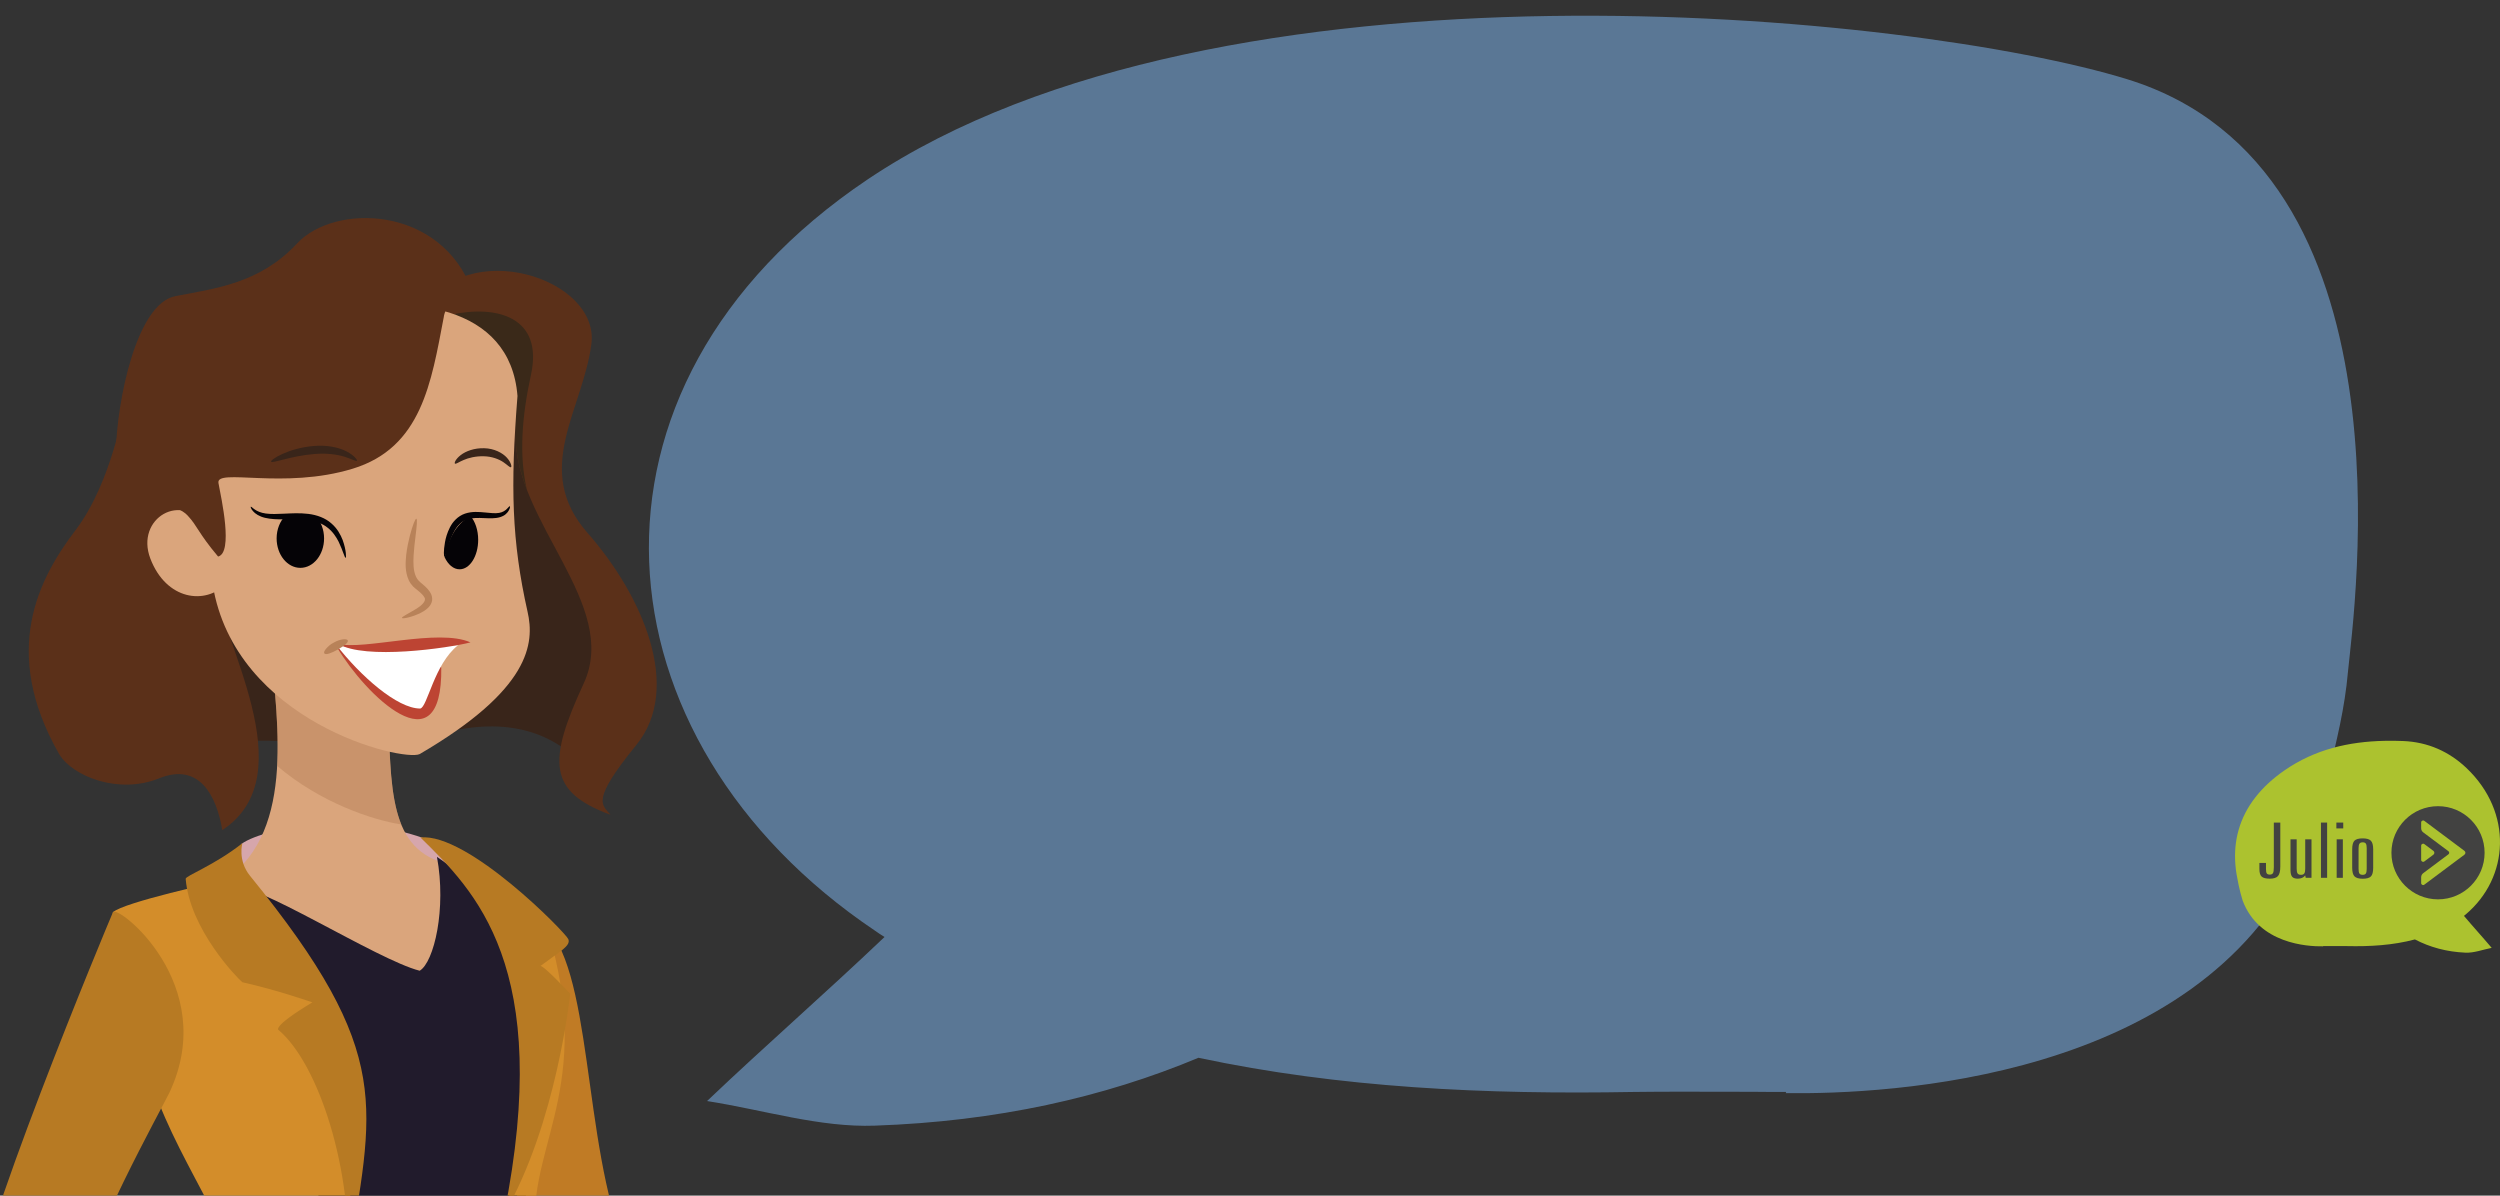 <?xml version="1.0" encoding="utf-8"?>
<!-- Generator: Adobe Illustrator 16.0.0, SVG Export Plug-In . SVG Version: 6.00 Build 0)  -->
<!DOCTYPE svg PUBLIC "-//W3C//DTD SVG 1.1//EN" "http://www.w3.org/Graphics/SVG/1.1/DTD/svg11.dtd">
<svg version="1.1" id="Capa_1" xmlns="http://www.w3.org/2000/svg" xmlns:xlink="http://www.w3.org/1999/xlink" x="0px" y="0px"
	 width="1065.884px" height="509.749px" viewBox="0 0 1065.884 509.749" enable-background="new 0 0 1065.884 509.749"
	 xml:space="preserve">
<rect x="0" y="0" width="1065.884" height="509.749" fill="#333333" stroke="none"/>
<g>
	<g>
		<defs>
			<rect id="SVGID_5_" x="-127.637" y="-547.885" width="417.221" height="457.083"/>
		</defs>
		<clipPath id="SVGID_2_">
			<use xlink:href="#SVGID_5_"  overflow="visible"/>
		</clipPath>
		<path clip-path="url(#SVGID_2_)" fill="#ECE7ED" d="M157.506-216.341c2.065,38.217,38.705,302.413,30.439,361.28
			c-76.424,1.55-131.163,4.648-131.163,4.648L43.911-222.374C43.911-222.374,145.344-217.308,157.506-216.341"/>
		<path clip-path="url(#SVGID_2_)" fill="#3F5964" d="M235.969,166.018c-24.011,15.492-71.264,13.944-71.264,13.944
			c3.1-53.447,7.746-306.642-19.361-397.269c17.041,0,54,8.906,63.295,15.103c9.297,6.197,105.564,207.98,97.045,355.15
			c-27.111-6.972-54.221-1.551-54.221-1.551c0.775-47.25-36.409-217.657-36.409-217.657
			C216.604,11.971,231.844,70.991,235.969,166.018"/>
		<path clip-path="url(#SVGID_2_)" fill="#3F5964" d="M55.317-223.762c-16.265,3.098-44.795,5.81-57.188,12.783
			c-12.395,6.971,0.258,92.171,0.258,92.171C13.102-33.602,6.934-21.371,5.532,35.235c-2.208,89.1-27.05,124.012-27.05,124.012
			c46.477,27.883,100.52,21.307,100.52,21.307C108.436,113.94,117.286,21.006,55.317-223.762"/>
		<path clip-path="url(#SVGID_2_)" fill="#3F5964" d="M0.58-211.755c-11.36,1.033-33.951,12.128-58.737,91.14
			C-82.945-41.604-108.248-4.94-108.248,27.591c0,32.535,6.195,140.98,13.425,154.924c20.655-13.943,51.125-16.527,59.903-12.394
			c1.031-68.685-25.822-128.584,19.104-212.758C9.49-88.594,24.85-125.514,0.58-211.755"/>
	</g>
</g>
<g>
	<g opacity="0.6">
		<g>
			<defs>
				<polygon id="SVGID_11_" points="253.816,479.988 1001.908,479.988 1009.402,0 261.311,0 				"/>
			</defs>
			<clipPath id="SVGID_4_">
				<use xlink:href="#SVGID_11_"  overflow="visible"/>
			</clipPath>
			<path clip-path="url(#SVGID_4_)" fill-rule="evenodd" clip-rule="evenodd" fill="#75A5D7" d="M1001.018,286.809
				c-0.627,7.183-1.791,14.436-3.314,21.904c-1.617,7.758-3.41,15.369-5.469,22.913v0.14c-3.143,11.779-6.906,23.34-11.211,34.544
				c-44.193,94.078-176.074,100.326-219.645,99.752c0-0.146,0.09-0.358,0.178-0.506c-5.018,0-9.771,0-14.166-0.068
				c-21.516,0-36.129-0.145-50.74,0.068c-63.029,1.15-125.426-1.721-185.672-14.576c-40.342,16.877-86.066,27.146-137.977,28.94
				c-23.396,0.863-47.248-6.677-71.543-10.484c25.373-24.13,49.848-45.386,75.668-69.947c-1.436-0.862-2.779-1.795-4.125-2.731
				c-120.671-81.081-134.891-231.656-3.139-320.224C520.133-24.483,816.391,5.894,906.91,33.771
				C1030.91,71.957,1003.615,260.02,1001.018,286.809z"/>
		</g>
	</g>
	<g>
		<defs>
			<rect id="SVGID_13_" x="-45.82" y="52.666" width="417.221" height="457.083"/>
		</defs>
		<clipPath id="SVGID_6_">
			<use xlink:href="#SVGID_13_"  overflow="visible"/>
		</clipPath>
		<path clip-path="url(#SVGID_6_)" fill="#39251A" d="M245.598,323.275c-14.713-13.49-35.564-17.983-64.172-8.585
			c-28.609,9.4-47.414,2.043-63.764,1.227c-16.344-0.815-40.461,2.86-50.268,4.495c-28.613-18.392-3.27-131.608-1.637-141.011
			c1.637-9.398,101.363-68.665,118.529-63.76c17.17,4.904,33.924,0,40.057,7.357c6.131,7.36-1.635,84.605,15.533,107.902
			C257.041,254.203,271.758,295.89,245.598,323.275"/>
		<path clip-path="url(#SVGID_6_)" fill="#5B3019" d="M91.609,247.401c1.637,24.523,39.139,82.818,3.166,106.524
			c-2.453-14.71-9.809-29.018-26.977-22.068c-17.166,6.946-36.779-0.818-42.506-10.222c-25.342-44.142-8.584-75.205,6.947-95.642
			c15.529-20.436,20.844-53.542,20.844-53.542l32.699,38.012"/>
		<path clip-path="url(#SVGID_6_)" fill="#5B3019" d="M180.201,132.396c18.391-31.879,75.613-13.893,71.932,14.31
			c-3.678,28.202-25.336,53.543-1.629,80.518c23.703,26.98,40.463,66.213,20.846,90.327c-19.623,24.121-14.717,25.346-11.039,29.839
			c-26.57-9.809-26.975-22.478-11.447-55.993c15.533-33.516-29.406-68.572-29.016-105.863
			C220.258,146.293,206.764,134.44,180.201,132.396"/>
		<path clip-path="url(#SVGID_6_)" fill="#3A2919" d="M226.385,159.781c-3.9,17.824-5.131,34.51-1.777,48.894
			c-2.92-7.623-4.842-15.33-4.76-23.143c0.344-32.92-9.105-46.562-27.844-51.305C211.996,129.781,231.746,135.273,226.385,159.781"
			/>
		<path clip-path="url(#SVGID_6_)" fill="#D6A6AC" d="M102.92,359.821c10.73-7.665,53.031-14.102,83.688,0
			c26.057,19.616,16.553,22.381,15.018,22.683c-1.529,0.308-103.305,11.04-103.305,11.04"/>
		<path clip-path="url(#SVGID_6_)" fill="#DAA57C" d="M115.49,276.441c2.859,32.696,10.631,81.029-22.076,100.24
			c12.264,47.819,89.211,58.042,89.211,58.042s15.938-55.18,8.99-66.217c-26.158-5.724-24.934-32.089-26.162-68.461
			C159.324,286.557,115.49,276.441,115.49,276.441"/>
		<g opacity="0.5" clip-path="url(#SVGID_6_)">
			<g>
				<defs>
					<rect id="SVGID_15_" x="115.49" y="276.441" width="55.6" height="75.068"/>
				</defs>
				<clipPath id="SVGID_8_">
					<use xlink:href="#SVGID_15_"  overflow="visible"/>
				</clipPath>
				<path clip-path="url(#SVGID_8_)" fill="#B88259" d="M171.09,351.51c-5.033-12.298-4.914-30.158-5.637-51.465
					c-6.129-13.488-49.963-23.604-49.963-23.604c1.299,14.87,3.607,32.979,2.668,50.109
					C136.52,342.244,159.102,349.718,171.09,351.51"/>
			</g>
		</g>
		<path clip-path="url(#SVGID_6_)" fill="#211B2C" d="M100.404,378.997c13.486,20.846,44.805,150.847,37.035,168.827
			c51.908,2.046,79.023,0,79.023,0c13.896-50.681,23.379-147.744-30.16-182.484c4.084,22.069-1.225,44.856-7.361,48.535
			C160.959,409.378,106.127,374.093,100.404,378.997"/>
		<path clip-path="url(#SVGID_6_)" fill="#DAA57C" d="M220.633,168.843c-3.064,38.624-2.455,61.922,4.293,91.964
			c3.066,13.488,1.225,33.106-45.984,60.695c-7.049,3.376-78.779-13.487-88.279-72.345c-9.801-60.658,9.805-109.127,46.59-116.487
			C174.039,125.315,217.568,129.606,220.633,168.843"/>
		<path clip-path="url(#SVGID_6_)" fill="#DAA57C" d="M88.209,225.041C77.781,209,57.557,220.956,64.092,238.123
			c6.771,17.772,23.498,19.925,32.389,10.728C94.848,235.771,88.209,225.041,88.209,225.041"/>
		<path clip-path="url(#SVGID_6_)" fill="#050306" d="M147.369,237.817c-0.428,0.096-1.051-2.773-2.984-6.833
			c-1.012-1.986-2.445-4.253-4.688-5.985c-2.186-1.8-5.205-2.862-8.559-3.282c-3.367-0.412-6.713-0.289-9.799-0.279
			c-3.086,0.026-5.961-0.08-8.359-0.662c-2.412-0.562-4.211-1.763-5.1-2.824c-0.221-0.272-0.432-0.495-0.564-0.727
			c-0.129-0.234-0.232-0.435-0.307-0.601c-0.146-0.331-0.184-0.523-0.107-0.573c0.078-0.049,0.262,0.043,0.533,0.253
			c0.135,0.107,0.293,0.241,0.469,0.402c0.18,0.159,0.426,0.301,0.668,0.485c0.994,0.713,2.578,1.467,4.764,1.753
			c2.184,0.301,4.881,0.226,7.939,0.064c3.057-0.138,6.504-0.355,10.195,0.092c3.67,0.446,7.279,1.775,9.775,4.027
			c2.561,2.177,3.979,4.869,4.846,7.104c0.818,2.276,1.207,4.172,1.346,5.492C147.566,237.049,147.549,237.785,147.369,237.817"/>
		<path clip-path="url(#SVGID_6_)" fill="#050306" d="M121.637,219.903c-2.242,2.303-3.697,5.744-3.697,9.637
			c0,6.941,4.531,12.567,10.117,12.567s10.113-5.626,10.113-12.567c0-3.743-1.342-7.068-3.436-9.37
			C130.373,219.982,126.006,219.913,121.637,219.903"/>
		<path clip-path="url(#SVGID_6_)" fill="#B88259" d="M171.381,263.471c0.141,0.378,3.078,0.044,7.574-1.949
			c1.105-0.563,2.328-1.203,3.52-2.347c0.588-0.568,1.195-1.304,1.539-2.315c0.414-1.012,0.271-2.256-0.08-3.264
			c-0.836-1.953-2.221-3.172-3.537-4.344c-1.496-1.235-2.354-1.901-3.002-3.308c-1.262-2.675-1.203-6.087-1.059-9.043
			c0.166-3.007,0.531-5.755,0.803-8.072c0.578-4.631,0.854-7.558,0.375-7.664c-0.449-0.099-1.557,2.625-2.762,7.217
			c-0.582,2.303-1.209,5.064-1.57,8.254c-0.281,3.155-0.645,6.883,1.125,10.811c0.461,0.961,1.094,1.848,1.828,2.613
			c0.82,0.781,1.488,1.268,2.098,1.766c1.236,1,2.336,2.062,2.771,2.97c0.895,1.451-1.42,3.473-3.242,4.608
			C173.918,261.763,171.189,262.971,171.381,263.471"/>
		<path clip-path="url(#SVGID_6_)" fill="#050306" d="M189.568,237.578c1.443,3.108,3.752,5.146,6.375,5.146
			c4.377,0,7.932-5.632,7.932-12.57c0-4.203-1.312-7.901-3.318-10.186C193.928,223.771,191.049,230.362,189.568,237.578"/>
		<path clip-path="url(#SVGID_6_)" fill="#39251A" d="M193.963,197.656c-0.352-0.226,0.254-1.937,2.459-3.617
			c2.146-1.682,5.83-3.073,10.008-2.938c4.191,0.072,7.877,1.992,9.707,4.064c1.855,2.102,2.096,3.862,1.736,4.023
			c-0.473,0.262-1.469-0.944-3.334-2.194c-1.865-1.235-4.76-2.384-8.225-2.46c-3.441-0.109-6.578,0.678-8.652,1.594
			C195.553,197.011,194.375,197.974,193.963,197.656"/>
		<path clip-path="url(#SVGID_6_)" fill="#BD4433" d="M143.795,276.135c11.646,19.623,44.969,52.942,44.35,8.377
			C185.486,283.29,143.795,276.135,143.795,276.135"/>
		<path clip-path="url(#SVGID_6_)" fill="#FFFFFF" d="M143.182,274.705c15.734,4.494,38.621,0.407,52.109,0.407
			c-10.215,7.972-13.076,26.568-16.141,26.978C169.342,302.09,153.605,288.193,143.182,274.705"/>
		<path clip-path="url(#SVGID_6_)" fill="#BD4433" d="M144.203,274.501c10.83,2.863,42.713-6.746,56.402-0.613
			C191.002,276.339,155.646,281.445,144.203,274.501"/>
		<path clip-path="url(#SVGID_6_)" fill="#B88259" d="M148.291,273.07c-0.27-0.876-3.145-0.746-6.018,0.916
			c-1.488,0.719-2.588,1.83-3.307,2.666c-0.715,0.859-0.982,1.563-0.689,1.935c0.646,0.783,3.016-0.146,5.648-1.589
			C146.545,275.476,148.598,274.004,148.291,273.07"/>
		<path clip-path="url(#SVGID_6_)" fill="#050306" d="M189.52,237.355c-0.318-0.04-0.471-2.369,0.188-6.106
			c0.318-1.864,0.936-4.088,2.123-6.423c0.273-0.593,0.691-1.146,1.053-1.739c0.449-0.545,0.857-1.143,1.424-1.642
			c1.057-1.047,2.416-1.935,3.926-2.455c3.057-1.037,5.971-0.721,8.393-0.511c2.443,0.255,4.533,0.479,6.156,0.2
			c1.619-0.258,2.695-1.063,3.373-1.755c0.369-0.321,0.588-0.646,0.795-0.833c0.201-0.193,0.35-0.281,0.434-0.244
			c0.082,0.038,0.096,0.201,0.041,0.487c-0.066,0.283-0.15,0.713-0.441,1.195c-0.25,0.497-0.662,1.084-1.291,1.626
			c-0.609,0.58-1.488,1.01-2.467,1.334c-1.992,0.608-4.357,0.525-6.77,0.412c-2.414-0.094-5.02-0.235-7.352,0.576
			c-1.162,0.404-2.168,1.044-3.018,1.84c-0.451,0.365-0.795,0.853-1.184,1.271c-0.314,0.49-0.689,0.92-0.953,1.428
			c-1.139,1.962-1.91,3.965-2.434,5.689C190.432,235.156,189.922,237.411,189.52,237.355"/>
		<path clip-path="url(#SVGID_6_)" fill="#D38D2A" d="M122.232,827.917c-25.135-0.615-84.916-2.76-98.096-34.027
			c16.248-64.681,34.947-166.765,77.25-242.173c5.215-15.631-24.83-54.564-35.863-87.673c-10.73-36.478-18.195-73.874-17.375-75.102
			c4.498-4.288,45.576-13.182,45.576-13.182s48.127,30.654,53.646,74.798c5.518,44.143-0.617,126.603-7.051,184.542
			C133.881,693.033,135.719,807.071,122.232,827.917"/>
		<path clip-path="url(#SVGID_6_)" fill="#B77A23" d="M103.328,359.515c-11.854,9.401-24.271,13.887-24.164,15.175
			c1.736,21.357,21.711,42.046,24.164,44.093c14.715,3.271,29.836,8.582,29.836,8.582c-17.98,10.829-14.305,11.85-14.305,11.85
			c17.168,14.718,31.471,59.676,29.428,100.139c10.627-67.844,20.643-89.307-41.686-165.941
			C101.26,366.849,103.328,359.515,103.328,359.515"/>
		<path clip-path="url(#SVGID_6_)" fill="#C07B25" d="M230.85,393.436c22.277,17.271,17.172,94.01,35.973,138.97
			c18.799,44.959,34.74,129.567,34.74,138.559c-16.354,13.897-36.789,9.812-42.51,3.271
			c-17.168-47.413-33.924-134.474-38.83-163.083C227.383,469.256,230.85,393.436,230.85,393.436"/>
		<path clip-path="url(#SVGID_6_)" fill="#D38D2A" d="M215.424,515.546c-13.422,44.812,10.115,243.704-8.891,306.239
			c15.328,2.453,37.705-15.94,40.77-22.072c3.064-6.131-12.262-232.974-18.393-270.37c-6.131-37.401,23.602-61.617,6.439-126.607
			c-13.488-11.033-12.57-3.371-12.57-3.371S232.586,458.222,215.424,515.546"/>
		<path clip-path="url(#SVGID_6_)" fill="#B77A23" d="M179.25,357.061c22.891,22.483,56.912,54.771,35.658,160.632
			c22.484-38.83,28.201-94.008,28.201-94.008s-11.027-11.854-12.668-11.854c8.176-6.133,13.078-8.581,11.852-11.445
			C241.07,397.526,199.328,354.917,179.25,357.061"/>
		<path clip-path="url(#SVGID_6_)" fill="#B77A23" d="M48.148,388.942c-1.633,3.681-60.898,145.501-59.266,168.397
			c1.635,22.888,47.818,77.246,65.398,90.737c4.092-20.643,28.201-25.342,28.201-25.342c-14.715-22.481-43.738-62.948-45.781-75.616
			c-2.043-12.671,33.229-76.358,35.562-81.336C93.928,419.596,49.783,385.265,48.148,388.942"/>
		<path clip-path="url(#SVGID_6_)" fill="#5B3019" d="M189.191,135.263c-5.314,27.793-9.4,55.582-38.83,64.574
			c-29.428,8.996-58.447-0.406-57.217,6.132c1.223,6.542,6.387,29.682-0.158,31.32c-8.58-10.221-8.695-12.854-12.924-17.421
			c-7-7.563-31.059-6.539-30.656-27.389c0.408-20.843,8.586-62.943,25.344-66.212c16.756-3.271,35.969-5.312,51.906-22.479
			c15.941-17.164,61.312-16.353,74.801,20.435C195.732,120.95,189.602,131.17,189.191,135.263"/>
		<path clip-path="url(#SVGID_6_)" fill="#39251A" d="M152.176,196.435c-0.346,0.422-2.168-0.73-5.297-1.709
			c-3.129-0.985-7.66-1.592-12.742-1.166c-10.201,0.805-18.131,4.187-18.549,3.282c-0.486-0.75,7.189-5.804,18.295-6.708
			c5.504-0.472,10.658,0.616,13.92,2.35C151.094,194.216,152.447,196.151,152.176,196.435"/>
	</g>
	<g>
		<path fill-rule="evenodd" clip-rule="evenodd" fill="#ACC22F" d="M954.434,353.866c2.885-10.14,9.732-18.599,19.578-25.419
			c12.967-8.978,27.447-12.269,42.629-12.589c2.646-0.071,5.309-0.029,7.998,0.083c10.404,0.434,19.451,4.383,27.014,11.567
			c19.732,18.794,18.361,46.636-0.49,62.447c-0.209,0.182-0.42,0.364-0.645,0.532c4.033,4.79,7.857,8.935,11.82,13.64
			c-3.795,0.743-7.521,2.213-11.176,2.045c-8.107-0.35-15.25-2.352-21.553-5.644c-9.412,2.507-19.158,3.066-29.004,2.843
			c-2.283-0.042-4.566-0.014-7.926-0.014c-0.686,0.014-1.43,0.014-2.213,0.014c0.014,0.029,0.027,0.07,0.027,0.098
			c-6.807,0.113-27.408-1.105-34.311-19.452c-0.672-2.185-1.262-4.438-1.75-6.735v-0.028c-0.322-1.471-0.604-2.955-0.855-4.468
			c-0.238-1.456-0.42-2.871-0.518-4.271C952.654,363.29,953.145,358.403,954.434,353.866"/>
		<g>
			<path fill="#424241" d="M969.451,350.708h2.763v18.745c0,1.969-0.332,3.323-0.996,4.063c-0.664,0.739-1.824,1.109-3.48,1.109
				s-2.81-0.293-3.459-0.878c-0.65-0.586-0.975-1.655-0.975-3.21v-2.618h2.806v2.539c0,0.979,0.118,1.628,0.354,1.947
				s0.66,0.479,1.274,0.479c0.643,0,1.089-0.208,1.339-0.623s0.375-1.245,0.375-2.49V350.708z"/>
			<path fill="#424241" d="M976.562,357.845h2.635v12.582c0,0.969,0.139,1.637,0.417,2.004s0.753,0.551,1.425,0.551
				c0.656,0,1.121-0.188,1.392-0.566c0.271-0.378,0.407-1.041,0.407-1.988v-12.582h2.678v16.414h-2.463l-0.215-1.006
				c-0.356,0.458-0.8,0.801-1.328,1.03c-0.528,0.229-1.149,0.343-1.863,0.343c-1.128,0-1.924-0.277-2.388-0.83
				c-0.465-0.554-0.696-1.522-0.696-2.906V357.845z"/>
			<path fill="#424241" d="M989.542,350.708h2.635v23.551h-2.635V350.708z"/>
			<path fill="#424241" d="M996.118,350.708h2.935v2.491h-2.935V350.708z M996.247,357.845h2.635v16.414h-2.635V357.845z"/>
			<path fill="#424241" d="M1011.818,362.124v7.855c0,1.81-0.328,3.042-0.985,3.696c-0.657,0.655-1.82,0.982-3.491,0.982
				c-1.656,0-2.816-0.333-3.48-0.998s-0.996-1.902-0.996-3.712v-7.824c0-1.82,0.324-3.055,0.975-3.704
				c0.649-0.649,1.817-0.974,3.502-0.974c1.656,0,2.816,0.332,3.48,0.998C1011.486,359.109,1011.818,360.336,1011.818,362.124z
				 M1009.056,361.629c0-0.968-0.129-1.628-0.386-1.979s-0.7-0.527-1.328-0.527c-0.643,0-1.096,0.187-1.36,0.56
				c-0.264,0.372-0.396,1.021-0.396,1.947v8.83c0,0.979,0.128,1.645,0.385,1.995c0.258,0.352,0.714,0.527,1.371,0.527
				c0.628,0,1.071-0.181,1.328-0.543c0.257-0.361,0.386-1.021,0.386-1.979V361.629z"/>
		</g>
		<path fill="#424241" d="M1039.455,343.718c-10.967,0-19.859,8.894-19.859,19.863c0,10.966,8.893,19.86,19.859,19.86
			c10.969,0,19.861-8.895,19.861-19.86C1059.316,352.611,1050.424,343.718,1039.455,343.718 M1032.27,360.548
			c0-0.689,0.793-1.085,1.348-0.673l3.877,2.896c0.539,0.405,0.539,1.213,0,1.618l-3.877,2.898
			c-0.555,0.409-1.348,0.014-1.348-0.676V360.548z M1050.73,364.389l-17.113,12.794c-0.555,0.419-1.348,0.022-1.348-0.674v-2.501
			c0-0.673,0.32-1.312,0.861-1.714l10.771-8.057c0.436-0.327,0.436-0.986,0-1.315l-10.771-8.056
			c-0.541-0.404-0.861-1.041-0.861-1.706v-2.51c0-0.695,0.793-1.093,1.348-0.674l17.113,12.794
			C1051.27,363.176,1051.27,363.983,1050.73,364.389"/>
	</g>
</g>
</svg>
